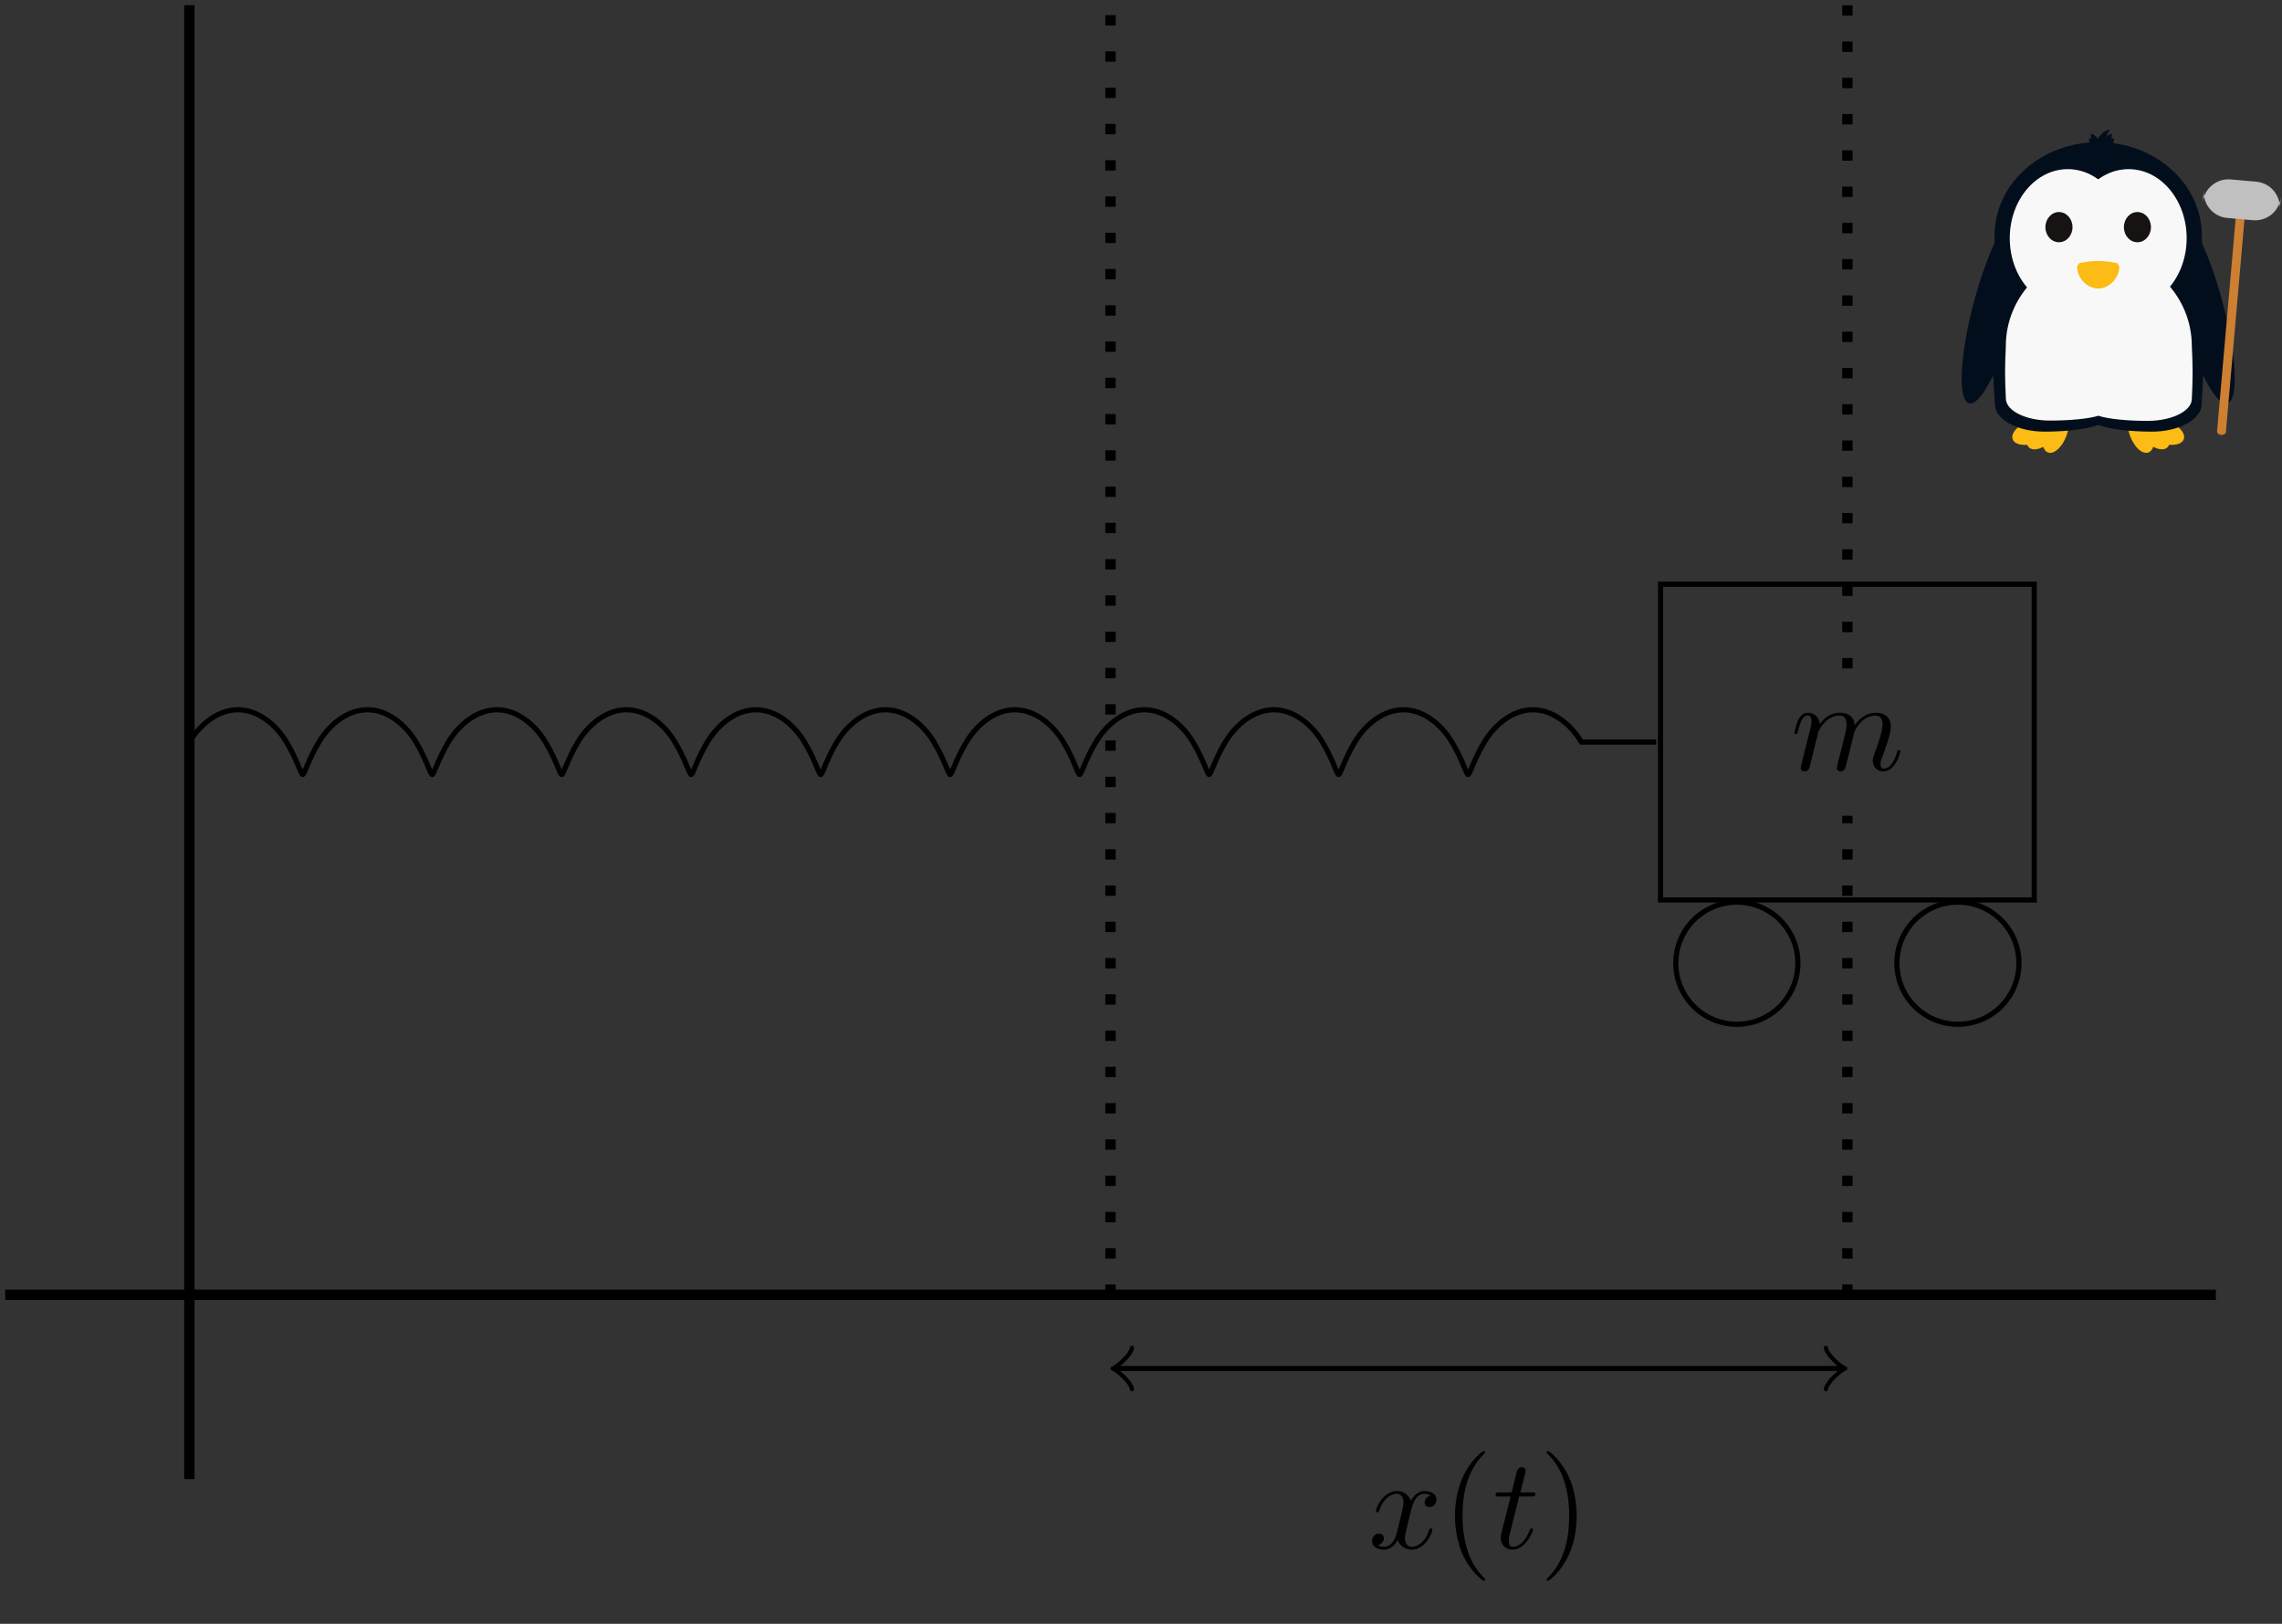 <?xml version="1.0" encoding="UTF-8"?>
<svg xmlns="http://www.w3.org/2000/svg" xmlns:xlink="http://www.w3.org/1999/xlink" width="175.57" height="124.921" viewBox="0 0 175.57 124.921">
<rect x="0" y="0" width="175.57" height="124.921" fill="#333333" stroke="none"/>
<defs>
<g>
<g id="glyph-0-0">
<path d="M 0.875 -0.594 C 0.844 -0.438 0.781 -0.203 0.781 -0.156 C 0.781 0.016 0.922 0.109 1.078 0.109 C 1.203 0.109 1.375 0.031 1.453 -0.172 C 1.453 -0.188 1.578 -0.656 1.641 -0.906 L 1.859 -1.797 C 1.906 -2.031 1.969 -2.25 2.031 -2.469 C 2.062 -2.641 2.141 -2.938 2.156 -2.969 C 2.297 -3.281 2.828 -4.188 3.781 -4.188 C 4.234 -4.188 4.312 -3.812 4.312 -3.484 C 4.312 -3.234 4.25 -2.953 4.172 -2.656 L 3.891 -1.5 L 3.688 -0.75 C 3.656 -0.547 3.562 -0.203 3.562 -0.156 C 3.562 0.016 3.703 0.109 3.844 0.109 C 4.156 0.109 4.219 -0.141 4.297 -0.453 C 4.438 -1.016 4.812 -2.469 4.891 -2.859 C 4.922 -2.984 5.453 -4.188 6.547 -4.188 C 6.969 -4.188 7.078 -3.844 7.078 -3.484 C 7.078 -2.922 6.656 -1.781 6.453 -1.25 C 6.375 -1.016 6.328 -0.906 6.328 -0.703 C 6.328 -0.234 6.672 0.109 7.141 0.109 C 8.078 0.109 8.453 -1.344 8.453 -1.422 C 8.453 -1.531 8.359 -1.531 8.328 -1.531 C 8.234 -1.531 8.234 -1.5 8.188 -1.344 C 8.031 -0.812 7.719 -0.109 7.172 -0.109 C 7 -0.109 6.922 -0.203 6.922 -0.438 C 6.922 -0.688 7.016 -0.922 7.109 -1.141 C 7.297 -1.672 7.719 -2.766 7.719 -3.344 C 7.719 -3.984 7.312 -4.406 6.562 -4.406 C 5.828 -4.406 5.312 -3.969 4.938 -3.438 C 4.938 -3.562 4.906 -3.906 4.625 -4.141 C 4.375 -4.359 4.062 -4.406 3.812 -4.406 C 2.906 -4.406 2.422 -3.766 2.25 -3.531 C 2.203 -4.109 1.781 -4.406 1.328 -4.406 C 0.875 -4.406 0.688 -4.016 0.594 -3.844 C 0.422 -3.484 0.297 -2.906 0.297 -2.875 C 0.297 -2.766 0.391 -2.766 0.406 -2.766 C 0.516 -2.766 0.516 -2.781 0.578 -3 C 0.75 -3.703 0.953 -4.188 1.312 -4.188 C 1.469 -4.188 1.609 -4.109 1.609 -3.734 C 1.609 -3.516 1.578 -3.406 1.453 -2.891 Z M 0.875 -0.594 "/>
</g>
<g id="glyph-0-1">
<path d="M 3.328 -3.016 C 3.391 -3.266 3.625 -4.188 4.312 -4.188 C 4.359 -4.188 4.609 -4.188 4.812 -4.062 C 4.531 -4 4.344 -3.766 4.344 -3.516 C 4.344 -3.359 4.453 -3.172 4.719 -3.172 C 4.938 -3.172 5.25 -3.344 5.25 -3.75 C 5.25 -4.266 4.672 -4.406 4.328 -4.406 C 3.75 -4.406 3.406 -3.875 3.281 -3.656 C 3.031 -4.312 2.5 -4.406 2.203 -4.406 C 1.172 -4.406 0.594 -3.125 0.594 -2.875 C 0.594 -2.766 0.703 -2.766 0.719 -2.766 C 0.797 -2.766 0.828 -2.797 0.844 -2.875 C 1.188 -3.938 1.844 -4.188 2.188 -4.188 C 2.375 -4.188 2.719 -4.094 2.719 -3.516 C 2.719 -3.203 2.547 -2.547 2.188 -1.141 C 2.031 -0.531 1.672 -0.109 1.234 -0.109 C 1.172 -0.109 0.953 -0.109 0.734 -0.234 C 0.984 -0.297 1.203 -0.5 1.203 -0.781 C 1.203 -1.047 0.984 -1.125 0.844 -1.125 C 0.531 -1.125 0.297 -0.875 0.297 -0.547 C 0.297 -0.094 0.781 0.109 1.219 0.109 C 1.891 0.109 2.25 -0.594 2.266 -0.641 C 2.391 -0.281 2.75 0.109 3.344 0.109 C 4.375 0.109 4.938 -1.172 4.938 -1.422 C 4.938 -1.531 4.859 -1.531 4.828 -1.531 C 4.734 -1.531 4.719 -1.484 4.688 -1.422 C 4.359 -0.344 3.688 -0.109 3.375 -0.109 C 2.984 -0.109 2.828 -0.422 2.828 -0.766 C 2.828 -0.984 2.875 -1.203 2.984 -1.641 Z M 3.328 -3.016 "/>
</g>
<g id="glyph-0-2">
<path d="M 2.047 -3.984 L 2.984 -3.984 C 3.188 -3.984 3.297 -3.984 3.297 -4.188 C 3.297 -4.297 3.188 -4.297 3.016 -4.297 L 2.141 -4.297 C 2.5 -5.719 2.547 -5.906 2.547 -5.969 C 2.547 -6.141 2.422 -6.234 2.25 -6.234 C 2.219 -6.234 1.938 -6.234 1.859 -5.875 L 1.469 -4.297 L 0.531 -4.297 C 0.328 -4.297 0.234 -4.297 0.234 -4.109 C 0.234 -3.984 0.312 -3.984 0.516 -3.984 L 1.391 -3.984 C 0.672 -1.156 0.625 -0.984 0.625 -0.812 C 0.625 -0.266 1 0.109 1.547 0.109 C 2.562 0.109 3.125 -1.344 3.125 -1.422 C 3.125 -1.531 3.047 -1.531 3.016 -1.531 C 2.922 -1.531 2.906 -1.5 2.859 -1.391 C 2.438 -0.344 1.906 -0.109 1.562 -0.109 C 1.359 -0.109 1.25 -0.234 1.25 -0.562 C 1.25 -0.812 1.281 -0.875 1.312 -1.047 Z M 2.047 -3.984 "/>
</g>
<g id="glyph-1-0">
<path d="M 3.297 2.391 C 3.297 2.359 3.297 2.344 3.125 2.172 C 1.891 0.922 1.562 -0.969 1.562 -2.5 C 1.562 -4.234 1.938 -5.969 3.172 -7.203 C 3.297 -7.328 3.297 -7.344 3.297 -7.375 C 3.297 -7.453 3.266 -7.484 3.203 -7.484 C 3.094 -7.484 2.203 -6.797 1.609 -5.531 C 1.109 -4.438 0.984 -3.328 0.984 -2.5 C 0.984 -1.719 1.094 -0.516 1.641 0.625 C 2.25 1.844 3.094 2.5 3.203 2.5 C 3.266 2.5 3.297 2.469 3.297 2.391 Z M 3.297 2.391 "/>
</g>
<g id="glyph-1-1">
<path d="M 2.875 -2.5 C 2.875 -3.266 2.766 -4.469 2.219 -5.609 C 1.625 -6.828 0.766 -7.484 0.672 -7.484 C 0.609 -7.484 0.562 -7.438 0.562 -7.375 C 0.562 -7.344 0.562 -7.328 0.75 -7.141 C 1.734 -6.156 2.297 -4.578 2.297 -2.5 C 2.297 -0.781 1.938 0.969 0.703 2.219 C 0.562 2.344 0.562 2.359 0.562 2.391 C 0.562 2.453 0.609 2.5 0.672 2.5 C 0.766 2.5 1.672 1.812 2.25 0.547 C 2.766 -0.547 2.875 -1.656 2.875 -2.5 Z M 2.875 -2.5 "/>
</g>
</g>
<clipPath id="clip-0">
<path clip-rule="nonzero" d="M 160 10 L 162 10 L 162 12 L 160 12 Z M 160 10 "/>
</clipPath>
<clipPath id="clip-1">
<path clip-rule="evenodd" d="M -16322.602 16436.785 L -16322.602 -16209.215 L 16323.398 -16209.215 L 16323.398 16436.785 Z M 169.402 18.113 C 169.402 14.156 165.832 10.953 161.43 10.953 C 157.027 10.953 153.457 14.156 153.457 18.113 C 153.457 22.066 157.027 25.273 161.43 25.273 C 165.832 25.273 169.402 22.066 169.402 18.113 Z M 169.402 18.113 "/>
</clipPath>
<clipPath id="clip-2">
<path clip-rule="nonzero" d="M 161 9 L 163 9 L 163 12 L 161 12 Z M 161 9 "/>
</clipPath>
<clipPath id="clip-3">
<path clip-rule="evenodd" d="M -16322.602 16436.785 L -16322.602 -16209.215 L 16323.398 -16209.215 L 16323.398 16436.785 Z M 169.402 18.113 C 169.402 14.156 165.832 10.953 161.43 10.953 C 157.027 10.953 153.457 14.156 153.457 18.113 C 153.457 22.066 157.027 25.273 161.43 25.273 C 165.832 25.273 169.402 22.066 169.402 18.113 Z M 169.402 18.113 "/>
</clipPath>
<clipPath id="clip-4">
<path clip-rule="nonzero" d="M 161 10 L 163 10 L 163 12 L 161 12 Z M 161 10 "/>
</clipPath>
<clipPath id="clip-5">
<path clip-rule="evenodd" d="M -16322.602 16436.785 L -16322.602 -16209.215 L 16323.398 -16209.215 L 16323.398 16436.785 Z M 169.402 18.113 C 169.402 14.156 165.832 10.953 161.43 10.953 C 157.027 10.953 153.457 14.156 153.457 18.113 C 153.457 22.066 157.027 25.273 161.43 25.273 C 165.832 25.273 169.402 22.066 169.402 18.113 Z M 169.402 18.113 "/>
</clipPath>
<clipPath id="clip-6">
<path clip-rule="nonzero" d="M 166 16 L 172 16 L 172 32 L 166 32 Z M 166 16 "/>
</clipPath>
<clipPath id="clip-7">
<path clip-rule="evenodd" d="M -16322.602 16436.785 L -16322.602 -16209.215 L 16323.398 -16209.215 L 16323.398 16436.785 Z M 153.172 18.113 C 152.859 23.16 152.859 26.035 153.172 31.082 C 153.172 32.254 154.887 33.207 157 33.207 C 158.73 33.207 160.316 33.008 161.129 32.688 C 161.941 33.008 163.531 33.207 165.262 33.207 C 167.375 33.207 169.086 32.254 169.086 31.082 C 169.402 26.035 169.402 23.16 169.086 18.113 C 169.086 14.148 165.516 10.938 161.113 10.938 C 156.711 10.938 153.141 14.148 153.141 18.113 Z M 153.172 18.113 "/>
</clipPath>
<clipPath id="clip-8">
<path clip-rule="nonzero" d="M 150 16 L 157 16 L 157 32 L 150 32 Z M 150 16 "/>
</clipPath>
<clipPath id="clip-9">
<path clip-rule="evenodd" d="M -16322.602 16436.785 L -16322.602 -16209.215 L 16323.398 -16209.215 L 16323.398 16436.785 Z M 153.77 18.113 C 153.457 23.16 153.457 26.035 153.77 31.082 C 153.77 32.254 155.484 33.207 157.598 33.207 C 159.328 33.207 160.918 33.008 161.727 32.688 C 162.539 33.008 164.129 33.207 165.859 33.207 C 167.973 33.207 169.684 32.254 169.684 31.082 C 170 26.035 170 23.16 169.684 18.113 C 169.684 14.148 166.113 10.938 161.711 10.938 C 157.309 10.938 153.738 14.148 153.738 18.113 Z M 153.77 18.113 "/>
</clipPath>
<clipPath id="clip-10">
<path clip-rule="nonzero" d="M 169 13 L 175.57 13 L 175.57 17 L 169 17 Z M 169 13 "/>
</clipPath>
</defs>
<path fill-rule="nonzero" fill="rgb(98.824%, 73.334%, 8.234%)" fill-opacity="1" d="M 165.551 32.902 C 165.23 32.02 164.594 31.441 164.129 31.609 C 163.668 31.781 163.551 32.633 163.871 33.516 C 164.195 34.398 164.828 34.977 165.293 34.809 C 165.758 34.641 165.871 33.785 165.551 32.902 Z M 165.551 32.902 "/>
<path fill-rule="nonzero" fill="rgb(98.824%, 73.334%, 8.234%)" fill-opacity="1" d="M 166.195 32.574 C 165.531 31.91 164.711 31.656 164.359 32.004 C 164.012 32.355 164.27 33.176 164.934 33.84 C 165.598 34.504 166.418 34.758 166.766 34.41 C 167.113 34.062 166.859 33.242 166.195 32.574 Z M 166.195 32.574 "/>
<path fill-rule="nonzero" fill="rgb(98.824%, 73.334%, 8.234%)" fill-opacity="1" d="M 166.719 32.367 C 165.836 32.047 164.984 32.16 164.812 32.625 C 164.645 33.086 165.223 33.723 166.105 34.047 C 166.988 34.367 167.844 34.25 168.012 33.789 C 168.18 33.324 167.602 32.688 166.719 32.367 Z M 166.719 32.367 "/>
<path fill-rule="nonzero" fill="rgb(98.824%, 73.334%, 8.234%)" fill-opacity="1" d="M 156.754 34.047 C 157.633 33.727 158.215 33.09 158.047 32.629 C 157.875 32.164 157.023 32.047 156.141 32.371 C 155.258 32.691 154.68 33.328 154.848 33.789 C 155.016 34.254 155.871 34.371 156.754 34.047 Z M 156.754 34.047 "/>
<path fill-rule="nonzero" fill="rgb(98.824%, 73.334%, 8.234%)" fill-opacity="1" d="M 157.93 33.844 C 158.594 33.18 158.848 32.355 158.5 32.008 C 158.152 31.66 157.332 31.914 156.664 32.578 C 156 33.242 155.746 34.066 156.094 34.414 C 156.441 34.762 157.266 34.508 157.93 33.844 Z M 157.93 33.844 "/>
<path fill-rule="nonzero" fill="rgb(98.824%, 73.334%, 8.234%)" fill-opacity="1" d="M 158.988 33.516 C 159.309 32.633 159.195 31.781 158.73 31.613 C 158.27 31.445 157.633 32.023 157.312 32.906 C 156.988 33.789 157.105 34.641 157.566 34.809 C 158.031 34.977 158.668 34.398 158.988 33.516 Z M 158.988 33.516 "/>
<path fill="none" stroke-width="0.797" stroke-linecap="butt" stroke-linejoin="miter" stroke="rgb(0%, 0%, 0%)" stroke-opacity="1" stroke-miterlimit="10" d="M 0 14.175 L 170.082 14.175 " transform="matrix(1, 0, 0, -1, 0.398, 113.784)"/>
<path fill="none" stroke-width="0.797" stroke-linecap="butt" stroke-linejoin="miter" stroke="rgb(0%, 0%, 0%)" stroke-opacity="1" stroke-miterlimit="10" d="M 14.172 -0.001 L 14.172 113.386 " transform="matrix(1, 0, 0, -1, 0.398, 113.784)"/>
<path fill="none" stroke-width="0.797" stroke-linecap="butt" stroke-linejoin="miter" stroke="rgb(0%, 0%, 0%)" stroke-opacity="1" stroke-dasharray="0.797 1.993" stroke-miterlimit="10" d="M 85.04 14.175 L 85.04 113.386 " transform="matrix(1, 0, 0, -1, 0.398, 113.784)"/>
<path fill="none" stroke-width="0.797" stroke-linecap="butt" stroke-linejoin="miter" stroke="rgb(0%, 0%, 0%)" stroke-opacity="1" stroke-dasharray="0.797 1.993" stroke-miterlimit="10" d="M 141.735 14.175 L 141.735 51.026 M 141.735 62.362 L 141.735 113.386 " transform="matrix(1, 0, 0, -1, 0.398, 113.784)"/>
<path fill="none" stroke-width="0.399" stroke-linecap="butt" stroke-linejoin="miter" stroke="rgb(0%, 0%, 0%)" stroke-opacity="1" stroke-miterlimit="10" d="M 127.36 44.55 L 156.11 44.55 L 156.11 68.839 L 127.36 68.839 Z M 127.36 44.55 " transform="matrix(1, 0, 0, -1, 0.398, 113.784)"/>
<g fill="rgb(0%, 0%, 0%)" fill-opacity="1">
<use xlink:href="#glyph-0-0" x="137.757" y="59.236"/>
</g>
<path fill="none" stroke-width="0.399" stroke-linecap="butt" stroke-linejoin="miter" stroke="rgb(0%, 0%, 0%)" stroke-opacity="1" stroke-miterlimit="10" d="M 137.926 39.686 C 137.926 42.28 135.825 44.382 133.231 44.382 C 130.637 44.382 128.532 42.28 128.532 39.686 C 128.532 37.093 130.637 34.987 133.231 34.987 C 135.825 34.987 137.926 37.093 137.926 39.686 Z M 137.926 39.686 " transform="matrix(1, 0, 0, -1, 0.398, 113.784)"/>
<path fill="none" stroke-width="0.399" stroke-linecap="butt" stroke-linejoin="miter" stroke="rgb(0%, 0%, 0%)" stroke-opacity="1" stroke-miterlimit="10" d="M 154.934 39.686 C 154.934 42.28 152.832 44.382 150.239 44.382 C 147.645 44.382 145.543 42.28 145.543 39.686 C 145.543 37.093 147.645 34.987 150.239 34.987 C 152.832 34.987 154.934 37.093 154.934 39.686 Z M 154.934 39.686 " transform="matrix(1, 0, 0, -1, 0.398, 113.784)"/>
<path fill="none" stroke-width="0.399" stroke-linecap="butt" stroke-linejoin="miter" stroke="rgb(0%, 0%, 0%)" stroke-opacity="1" stroke-miterlimit="10" d="M 85.5 8.503 L 141.274 8.503 " transform="matrix(1, 0, 0, -1, 0.398, 113.784)"/>
<path fill="none" stroke-width="0.319" stroke-linecap="round" stroke-linejoin="round" stroke="rgb(0%, 0%, 0%)" stroke-opacity="1" stroke-miterlimit="10" d="M -1.197 1.595 C -1.095 0.997 -0.002 0.099 0.299 0.001 C -0.002 -0.1 -1.095 -0.995 -1.197 -1.592 " transform="matrix(-1, 0, 0, 1, 85.897, 105.28)"/>
<path fill="none" stroke-width="0.319" stroke-linecap="round" stroke-linejoin="round" stroke="rgb(0%, 0%, 0%)" stroke-opacity="1" stroke-miterlimit="10" d="M -1.197 1.592 C -1.096 0.995 -0.002 0.1 0.299 -0.001 C -0.002 -0.099 -1.096 -0.997 -1.197 -1.595 " transform="matrix(1, 0, 0, -1, 141.674, 105.28)"/>
<g fill="rgb(0%, 0%, 0%)" fill-opacity="1">
<use xlink:href="#glyph-0-1" x="105.264" y="119.11"/>
</g>
<g fill="rgb(0%, 0%, 0%)" fill-opacity="1">
<use xlink:href="#glyph-1-0" x="110.958" y="119.11"/>
</g>
<g fill="rgb(0%, 0%, 0%)" fill-opacity="1">
<use xlink:href="#glyph-0-2" x="114.832" y="119.11"/>
</g>
<g fill="rgb(0%, 0%, 0%)" fill-opacity="1">
<use xlink:href="#glyph-1-1" x="118.43" y="119.11"/>
</g>
<path fill="none" stroke-width="0.399" stroke-linecap="butt" stroke-linejoin="miter" stroke="rgb(0%, 0%, 0%)" stroke-opacity="1" stroke-miterlimit="10" d="M 14.172 56.694 C 15.004 58.077 16.387 59.182 17.911 59.182 C 19.43 59.182 20.817 58.077 21.645 56.694 C 22.477 55.311 22.75 54.202 22.891 54.202 C 23.028 54.202 23.305 55.311 24.137 56.694 C 24.965 58.077 26.352 59.182 27.872 59.182 C 29.395 59.182 30.778 58.077 31.61 56.694 C 32.438 55.311 32.715 54.202 32.852 54.202 C 32.993 54.202 33.27 55.311 34.098 56.694 C 34.93 58.077 36.313 59.182 37.836 59.182 C 39.356 59.182 40.739 58.077 41.571 56.694 C 42.403 55.311 42.676 54.202 42.817 54.202 C 42.954 54.202 43.231 55.311 44.063 56.694 C 44.891 58.077 46.278 59.182 47.797 59.182 C 49.321 59.182 50.704 58.077 51.532 56.694 C 52.364 55.311 52.641 54.202 52.778 54.202 C 52.918 54.202 53.192 55.311 54.024 56.694 C 54.856 58.077 56.239 59.182 57.762 59.182 C 59.282 59.182 60.664 58.077 61.497 56.694 C 62.325 55.311 62.602 54.202 62.743 54.202 C 62.879 54.202 63.157 55.311 63.985 56.694 C 64.817 58.077 66.204 59.182 67.723 59.182 C 69.243 59.182 70.629 58.077 71.457 56.694 C 72.29 55.311 72.567 54.202 72.704 54.202 C 72.844 54.202 73.118 55.311 73.95 56.694 C 74.782 58.077 76.165 59.182 77.684 59.182 C 79.207 59.182 80.59 58.077 81.422 56.694 C 82.25 55.311 82.528 54.202 82.668 54.202 C 82.805 54.202 83.082 55.311 83.911 56.694 C 84.743 58.077 86.125 59.182 87.649 59.182 C 89.168 59.182 90.555 58.077 91.383 56.694 C 92.215 55.311 92.493 54.202 92.629 54.202 C 92.77 54.202 93.043 55.311 93.875 56.694 C 94.707 58.077 96.09 59.182 97.61 59.182 C 99.133 59.182 100.516 58.077 101.348 56.694 C 102.176 55.311 102.454 54.202 102.594 54.202 C 102.731 54.202 103.008 55.311 103.836 56.694 C 104.668 58.077 106.051 59.182 107.575 59.182 C 109.094 59.182 110.481 58.077 111.309 56.694 C 112.141 55.311 112.415 54.202 112.555 54.202 C 112.696 54.202 112.969 55.311 113.801 56.694 C 114.629 58.077 116.016 59.182 117.536 59.182 C 119.059 59.182 120.442 58.077 121.274 56.694 L 127.024 56.694 " transform="matrix(1, 0, 0, -1, 0.398, 113.784)"/>
<path fill-rule="nonzero" fill="rgb(1.175%, 5.489%, 11.374%)" fill-opacity="1" d="M 153.473 18.113 C 153.16 23.16 153.16 26.035 153.473 31.082 C 153.473 32.254 155.188 33.207 157.301 33.207 C 159.027 33.207 160.617 33.008 161.43 32.688 C 162.242 33.008 163.828 33.207 165.559 33.207 C 167.672 33.207 169.387 32.254 169.387 31.082 C 169.699 26.035 169.699 23.16 169.387 18.113 Z M 153.473 18.113 "/>
<path fill-rule="nonzero" fill="rgb(1.175%, 5.489%, 11.374%)" fill-opacity="1" d="M 161.43 10.938 C 157.027 10.938 153.457 14.148 153.457 18.113 C 153.457 22.074 157.027 25.289 161.43 25.289 C 165.832 25.289 169.402 22.074 169.402 18.113 C 169.402 14.148 165.832 10.938 161.43 10.938 "/>
<path fill-rule="nonzero" fill="rgb(97.255%, 97.255%, 97.255%)" fill-opacity="1" d="M 154.324 26.617 C 154.246 28.191 154.246 29.082 154.324 30.656 C 154.324 31.594 155.848 32.355 157.723 32.355 C 159.27 32.355 160.695 32.215 161.445 31.984 C 162.168 32.227 163.633 32.379 165.23 32.379 C 167.109 32.379 168.633 31.617 168.633 30.68 C 168.711 29.105 168.711 28.211 168.633 26.641 C 168.633 22.707 165.43 19.516 161.477 19.516 C 157.523 19.516 154.32 22.707 154.32 26.641 Z M 154.324 26.617 "/>
<path fill-rule="nonzero" fill="rgb(97.255%, 97.255%, 97.255%)" fill-opacity="1" d="M 163.555 18.324 C 163.555 15.391 161.555 13.012 159.09 13.012 C 156.625 13.012 154.625 15.391 154.625 18.324 C 154.625 21.262 156.625 23.641 159.09 23.641 C 161.555 23.641 163.555 21.262 163.555 18.324 Z M 163.555 18.324 "/>
<path fill-rule="nonzero" fill="rgb(97.255%, 97.255%, 97.255%)" fill-opacity="1" d="M 168.234 18.324 C 168.234 15.391 166.234 13.012 163.77 13.012 C 161.301 13.012 159.305 15.391 159.305 18.324 C 159.305 21.262 161.301 23.641 163.77 23.641 C 166.234 23.641 168.234 21.262 168.234 18.324 Z M 168.234 18.324 "/>
<path fill-rule="nonzero" fill="rgb(9.021%, 7.451%, 7.451%)" fill-opacity="1" d="M 165.488 17.477 C 165.488 16.832 165.023 16.312 164.449 16.312 C 163.871 16.312 163.406 16.832 163.406 17.477 C 163.406 18.117 163.871 18.637 164.449 18.637 C 165.023 18.637 165.488 18.117 165.488 17.477 Z M 165.488 17.477 "/>
<path fill-rule="nonzero" fill="rgb(9.021%, 7.451%, 7.451%)" fill-opacity="1" d="M 159.453 17.477 C 159.453 16.832 158.984 16.312 158.41 16.312 C 157.836 16.312 157.367 16.832 157.367 17.477 C 157.367 18.117 157.836 18.637 158.41 18.637 C 158.984 18.637 159.453 18.117 159.453 17.477 Z M 159.453 17.477 "/>
<g clip-path="url(#clip-0)">
<g clip-path="url(#clip-1)">
<path fill-rule="nonzero" fill="rgb(1.175%, 5.489%, 11.374%)" fill-opacity="1" d="M 161.43 11.789 L 161.332 11.789 C 161.457 11.789 161.559 11.688 161.559 11.562 C 161.559 11.152 161.082 10.641 160.719 10.641 C 160.594 10.641 160.594 10.641 160.719 10.641 C 160.66 10.641 160.793 10.926 160.793 11.277 "/>
<path fill-rule="nonzero" fill="rgb(1.175%, 5.489%, 11.374%)" fill-opacity="1" d="M 161.43 11.789 L 161.484 11.789 C 161.609 11.789 161.711 11.688 161.711 11.562 C 161.711 10.965 161.234 10.301 160.875 10.301 C 160.75 10.301 160.75 10.301 160.875 10.301 C 160.812 10.301 160.945 10.68 160.945 11.148 "/>
</g>
</g>
<g clip-path="url(#clip-2)">
<g clip-path="url(#clip-3)">
<path fill-rule="nonzero" fill="rgb(1.175%, 5.489%, 11.374%)" fill-opacity="1" d="M 161.43 11.789 L 161.375 11.789 C 161.25 11.789 161.148 11.688 161.148 11.562 C 161.148 10.777 161.797 9.961 162.367 9.961 C 162.492 9.961 162.492 9.961 162.367 9.961 C 162.242 9.961 161.957 10.645 161.957 11.488 "/>
</g>
</g>
<g clip-path="url(#clip-4)">
<g clip-path="url(#clip-5)">
<path fill-rule="nonzero" fill="rgb(1.175%, 5.489%, 11.374%)" fill-opacity="1" d="M 161.43 11.789 L 161.414 11.789 C 161.539 11.789 161.641 11.688 161.641 11.562 C 161.641 10.965 162.117 10.301 162.477 10.301 C 162.602 10.301 162.602 10.301 162.477 10.301 C 162.539 10.301 162.406 10.773 162.406 11.363 "/>
<path fill-rule="nonzero" fill="rgb(1.175%, 5.489%, 11.374%)" fill-opacity="1" d="M 161.43 11.789 L 161.578 11.789 C 161.703 11.789 161.805 11.688 161.805 11.562 C 161.805 11.152 162.281 10.641 162.641 10.641 C 162.766 10.641 162.766 10.641 162.641 10.641 C 162.703 10.641 162.57 10.926 162.57 11.277 "/>
</g>
</g>
<g clip-path="url(#clip-6)">
<g clip-path="url(#clip-7)">
<path fill-rule="nonzero" fill="rgb(1.175%, 5.489%, 11.374%)" fill-opacity="1" d="M 170.988 23.211 C 169.895 19.129 168.289 16.012 167.406 16.246 C 166.52 16.484 166.691 19.984 167.785 24.07 C 168.879 28.152 170.48 31.27 171.367 31.031 C 172.25 30.797 172.082 27.293 170.988 23.211 Z M 170.988 23.211 "/>
</g>
</g>
<g clip-path="url(#clip-8)">
<g clip-path="url(#clip-9)">
<path fill-rule="nonzero" fill="rgb(1.175%, 5.489%, 11.374%)" fill-opacity="1" d="M 155.074 24.07 C 156.168 19.984 156.336 16.484 155.453 16.246 C 154.566 16.012 152.965 19.129 151.871 23.211 C 150.777 27.293 150.605 30.797 151.492 31.031 C 152.375 31.27 153.98 28.152 155.074 24.07 Z M 155.074 24.07 "/>
</g>
</g>
<path fill-rule="nonzero" fill="rgb(98.824%, 73.334%, 8.234%)" fill-opacity="1" d="M 159.812 20.566 C 159.812 21.336 160.535 22.195 161.43 22.195 C 162.32 22.195 163.047 21.336 163.047 20.566 C 163.047 20.406 162.922 20.25 162.77 20.211 L 163.148 20.309 C 163 20.27 162.75 20.215 162.598 20.188 C 161.766 20.043 161.094 20.043 160.262 20.188 C 160.109 20.215 159.859 20.27 159.707 20.309 L 160.09 20.211 C 159.938 20.25 159.812 20.406 159.812 20.566 Z M 159.812 20.566 "/>
<path fill-rule="nonzero" fill="rgb(80.391%, 49.805%, 19.608%)" fill-opacity="1" d="M 170.574 33.176 L 172.055 16.234 C 172.07 16.094 172.23 15.992 172.418 16.012 C 172.605 16.027 172.746 16.152 172.734 16.293 L 171.254 33.238 C 171.238 33.375 171.078 33.477 170.891 33.461 C 170.703 33.445 170.562 33.316 170.574 33.176 Z M 170.574 33.176 "/>
<g clip-path="url(#clip-10)">
<path fill-rule="nonzero" fill="rgb(75.293%, 75.293%, 75.293%)" fill-opacity="1" d="M 169.555 14.613 L 169.469 15.617 C 169.562 14.52 170.531 13.711 171.625 13.805 L 173.586 13.977 C 174.684 14.074 175.492 15.039 175.398 16.137 L 175.484 15.133 C 175.391 16.227 174.422 17.039 173.328 16.941 L 171.367 16.77 C 170.27 16.676 169.461 15.707 169.555 14.613 Z M 169.555 14.613 "/>
</g>
</svg>
